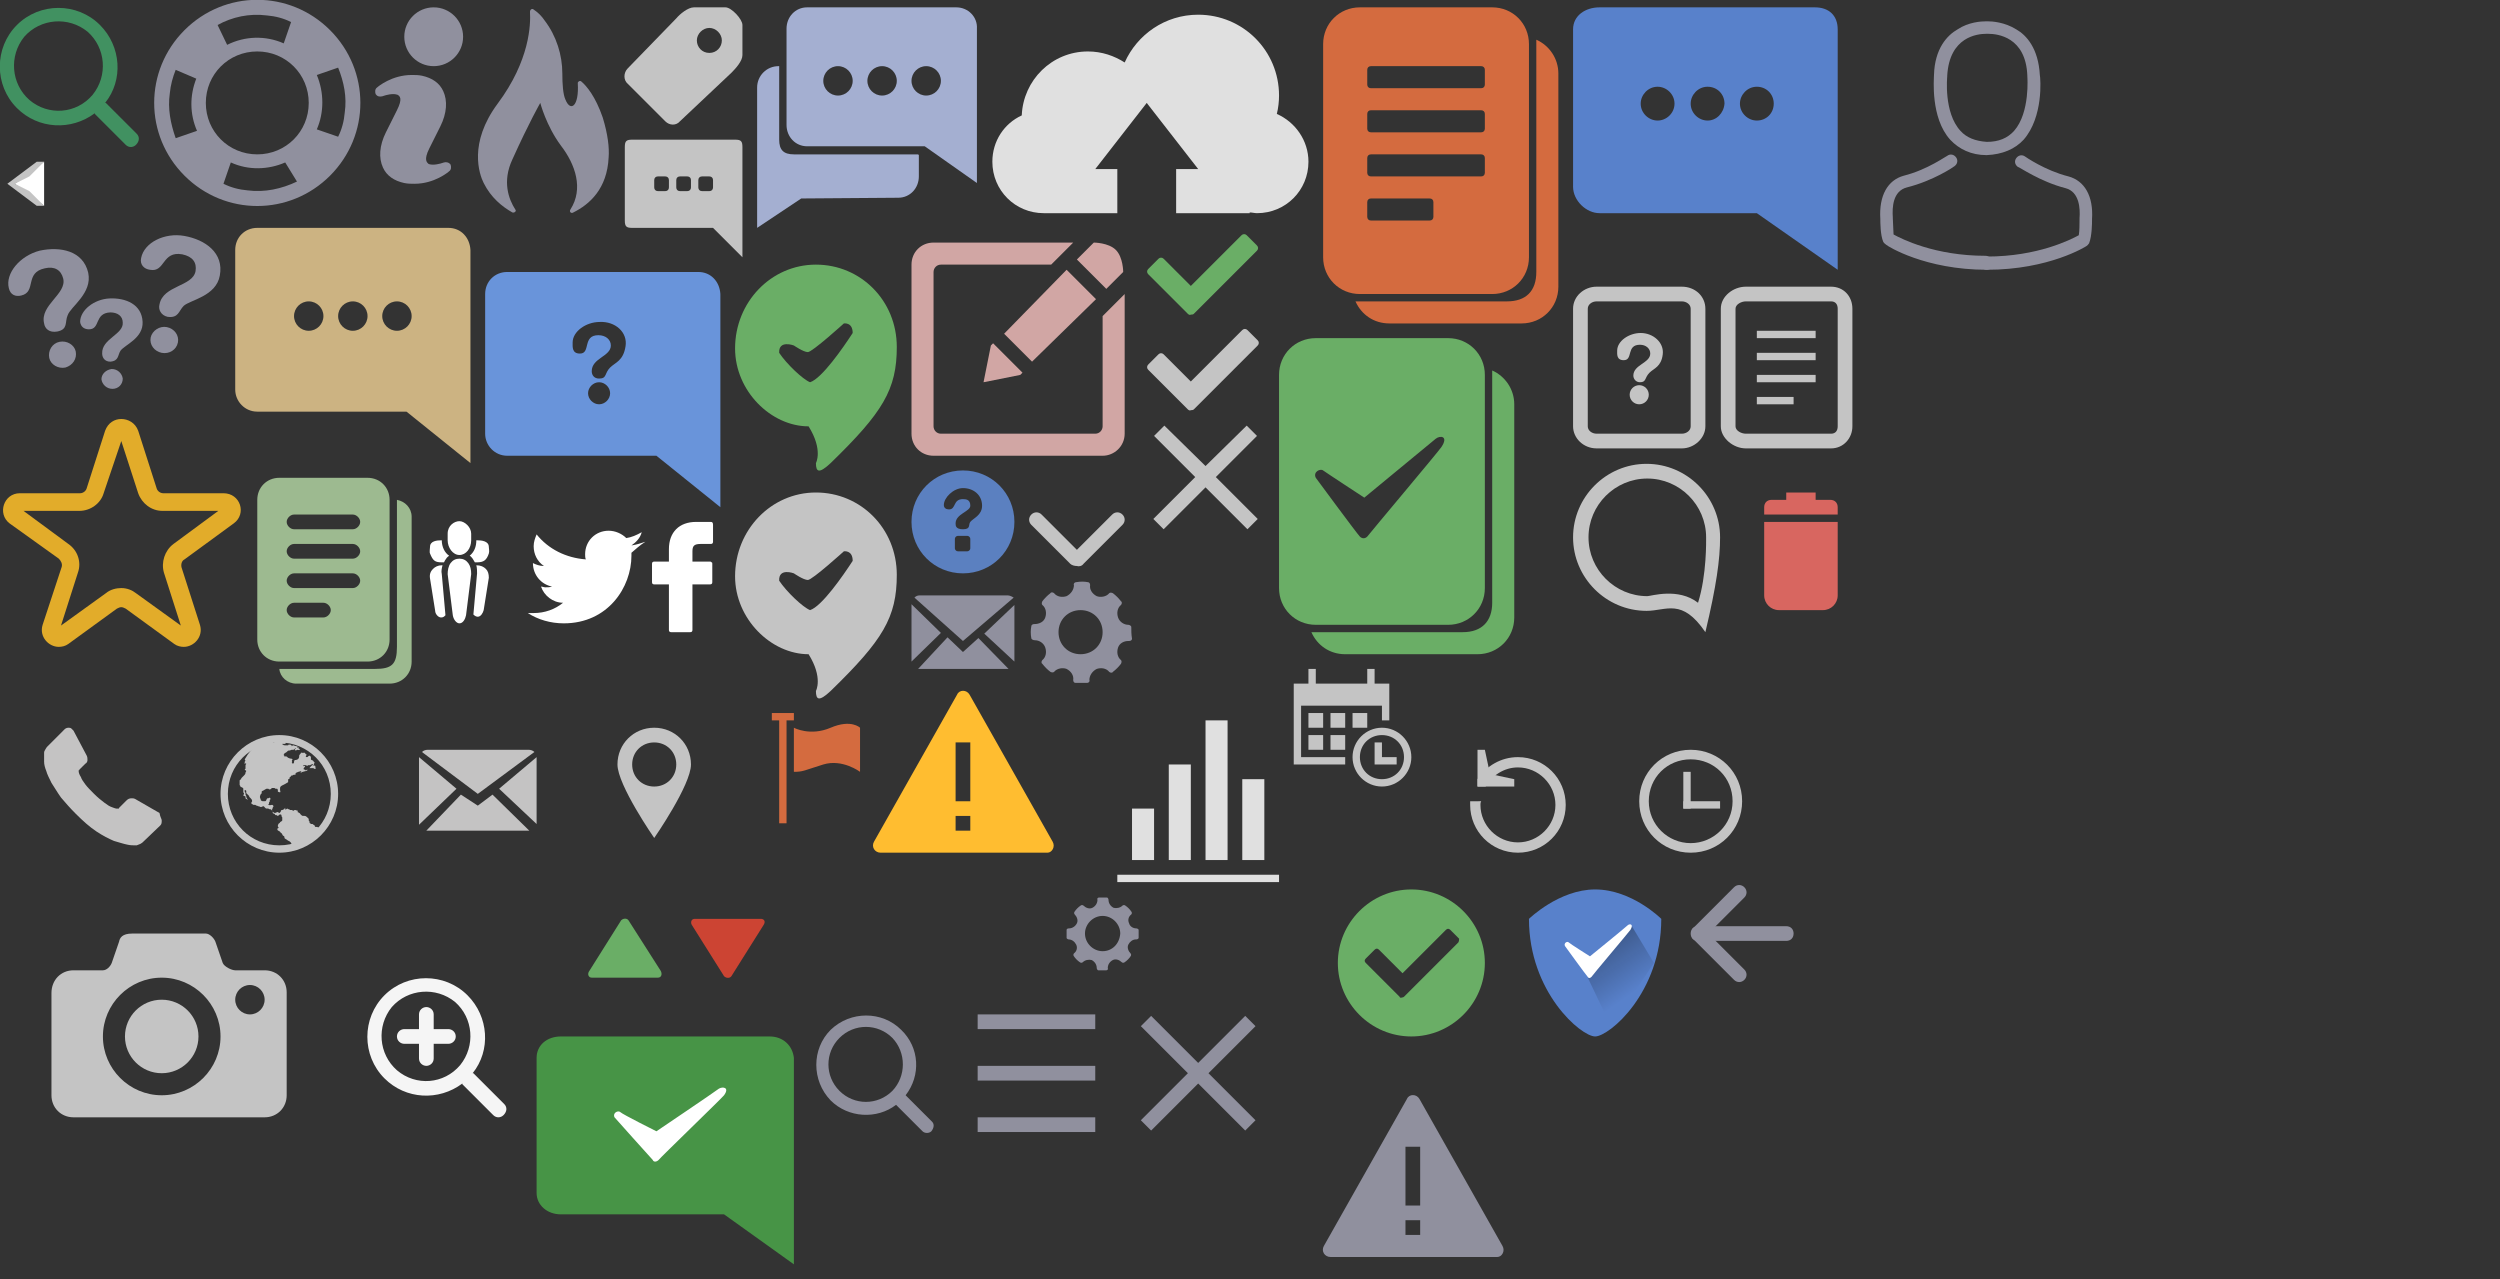 <?xml version="1.0" encoding="utf-8"?>
<!-- Generator: Adobe Illustrator 23.0.3, SVG Export Plug-In . SVG Version: 6.00 Build 0)  -->
<svg version="1.1"
	 id="Layer_1" xmlns:cc="http://creativecommons.org/ns#" xmlns:dc="http://purl.org/dc/elements/1.1/" xmlns:inkscape="http://www.inkscape.org/namespaces/inkscape" xmlns:rdf="http://www.w3.org/1999/02/22-rdf-syntax-ns#" xmlns:sodipodi="http://sodipodi.sourceforge.net/DTD/sodipodi-0.dtd" xmlns:svg="http://www.w3.org/2000/svg"
	 xmlns="http://www.w3.org/2000/svg" xmlns:xlink="http://www.w3.org/1999/xlink" x="0px" y="0px" viewBox="0 0 340.1 174"
	 style="enable-background:new 0 0 340.1 174;" xml:space="preserve">
<rect x="0" y="0" width="340.1" height="174" fill="#333333" stroke="none"/>
<style type="text/css">
	.st0{fill:#90909E;}
	.st1{fill:#CCB382;}
	.st2{fill:#6994DA;}
	.st3{fill:#C4C4C4;}
	.st4{fill:#6AAE66;}
	.st5{fill:#5B80C0;}
	.st6{fill:#E2AC2A;}
	.st7{fill:#FFBD30;}
	.st8{fill:#D1A6A4;}
	.st9{fill:#A4AFD1;}
	.st10{fill:#E0E0E0;}
	.st11{fill:#9DBA90;}
	.st12{fill:#FFFFFF;}
	.st13{fill:#D46B3F;}
	.st14{fill:#C4C3C3;}
	.st15{fill:#5881CB;}
	.st16{fill:#419161;}
	.st17{fill:#F5F5F5;}
	.st18{fill:#CC4433;}
	.st19{fill:url(#polygon224_1_);}
	.st20{fill:#D86660;}
	.st21{fill:#479446;}
</style>
<sodipodi:namedview  bordercolor="#666666" borderopacity="1" gridtolerance="10" guidetolerance="10" id="namedview245" inkscape:current-layer="Layer_1" inkscape:cx="135.60495" inkscape:cy="87.281379" inkscape:pageopacity="0" inkscape:pageshadow="2" inkscape:window-height="705" inkscape:window-maximized="1" inkscape:window-width="1366" inkscape:window-x="-8" inkscape:window-y="-8" inkscape:zoom="2.6220472" objecttolerance="10" pagecolor="#ffffff" showgrid="false">
	</sodipodi:namedview>
<g id="Layer_1_2_">
	<g id="Layer_1_1_">
		<path id="path7" class="st0" d="M44.9,4.1c-5.5-5.5-14.3-5.5-19.8,0s-5.5,14.3,0,19.8s14.3,5.5,19.8,0S50.4,9.6,44.9,4.1z
			 M46.9,15.3c-0.1,1.2-0.4,2.3-0.9,3.3l-2.9-1c1-2.3,1-5,0-7.4l2.9-1C46.8,11.2,47.2,13.2,46.9,15.3z M23.1,12.7
			c0.1-1.1,0.4-2.2,0.8-3.2l2.8,1.2c-0.9,2.3-0.9,4.8,0.1,7.1l-2.9,1C23.2,16.8,22.8,14.8,23.1,12.7z M28,14c0-3.9,3.1-7,7-7
			s7,3.1,7,7s-3.1,7-7,7S28,17.9,28,14z M36.3,2.1c1.2,0.1,2.3,0.4,3.3,0.9l-1,2.9c-2.5-1.1-5.3-1-7.7,0.2l-1.3-2.7
			C31.6,2.3,33.9,1.8,36.3,2.1z M33.7,25.9c-1.2-0.1-2.3-0.4-3.3-0.9l1-2.9c2.4,1.1,5.1,1,7.4,0l1.6,2.6
			C38.3,25.7,36,26.2,33.7,25.9z"/>
		<path id="path9" class="st0" d="M60.4,22.1c0,0-0.8,0.3-1.5,0.3c-0.4,0-0.6-0.1-0.6-0.1c-0.2-0.2-0.7-0.5,0.1-2.1l1.5-3
			c0.9-1.8,1-3.5,0.4-4.8c-0.5-1.1-1.5-1.8-2.9-2.1c-0.5-0.1-0.9-0.1-1.4-0.1c-2.7,0-4.6,1.6-4.7,1.7c-0.3,0.2-0.3,0.6-0.2,0.9
			c0.2,0.3,0.5,0.4,0.9,0.3c0,0,0.8-0.3,1.5-0.3c0.4,0,0.5,0.1,0.6,0.1c0.3,0.2,0.7,0.5-0.1,2.1l-1.5,3c-0.9,1.8-1,3.5-0.4,4.8
			c0.5,1.1,1.5,1.8,2.9,2.1c0.5,0.1,0.9,0.1,1.4,0.1c2.7,0,4.6-1.6,4.7-1.7c0.3-0.2,0.3-0.6,0.2-0.9C61.1,22.1,60.7,22,60.4,22.1z"
			/>
		<circle id="circle11" class="st0" cx="59" cy="5" r="4"/>
		<path id="path13" class="st0" d="M69.7,28.9c0.3,0.1,0.6-0.2,0.4-0.4c-0.9-1.4-1.8-3.8-0.4-6.8c2.3-5.1,3.8-7.7,3.8-7.7
			s0.8,3.1,2.8,5.8c2,2.6,3.1,5.9,1.3,8.7c-0.2,0.3,0.1,0.6,0.4,0.4c2.2-1.1,4.6-3.2,4.8-7.5c0.1-1.3-0.1-3.1-0.8-5.4
			c-1-2.9-2.2-4.3-2.9-4.9c-0.2-0.2-0.5,0-0.5,0.2c0.2,3.2-1,4-1.7,2.2c-0.3-0.7-0.4-2-0.4-3.5c0-2.5-0.8-5.1-2.4-7.2
			c-0.4-0.6-0.9-1.1-1.5-1.5c-0.2-0.2-0.5,0-0.5,0.3c0.1,1.7,0,6.6-4.4,12.5c-4,5.4-2.5,9.6-1.9,10.8C66.8,26.9,68.3,28.1,69.7,28.9
			z"/>
		<path id="path15" class="st0" d="M5.4,34.1c2.8-0.6,5.9,0,6.6,3c0.6,2.8-2.4,4.6-2.8,5.8c-0.4,0.9,0.1,1.9-1.4,2.2
			C6.7,45.3,6.1,44.7,6,44c-0.6-2.5,3.1-4,2.6-6.1c-0.3-1.2-1.2-1.7-2.5-1.4c-2.8,0.6-1.1,3.2-3.2,3.7c-0.8,0.2-1.5-0.1-1.7-1
			C0.7,37.2,2.7,34.8,5.4,34.1z M8.1,46.5c1-0.2,2,0.4,2.2,1.3c0.2,1-0.4,1.9-1.4,2.2c-1,0.2-2-0.4-2.2-1.3
			C6.5,47.7,7.1,46.7,8.1,46.5z"/>
		<path id="path17" class="st0" d="M14.9,40.6c2.2-0.1,4.4,0.8,4.5,3.2c0.1,2.2-2.4,3.1-3,3.9c-0.4,0.6-0.2,1.4-1.4,1.5
			c-0.7,0-1.1-0.5-1.1-1.1c-0.1-2,2.9-2.6,2.8-4.2c0-0.9-0.7-1.4-1.7-1.4c-2.2,0.1-1.3,2.3-2.9,2.3c-0.6,0-1.1-0.3-1.2-1
			C10.9,42.2,12.8,40.7,14.9,40.6z M15.2,50.2c0.8,0,1.4,0.6,1.5,1.3c0,0.8-0.6,1.4-1.4,1.4s-1.4-0.6-1.5-1.3
			C13.8,50.9,14.4,50.3,15.2,50.2z"/>
		<path id="path19" class="st0" d="M25.1,32.1c2.8,0.5,5.4,2.3,4.8,5.4c-0.5,2.8-4,3.3-4.9,4.1c-0.7,0.7-0.7,1.7-2.2,1.5
			c-0.9-0.2-1.3-1-1.1-1.7c0.5-2.6,4.5-2.4,4.9-4.5c0.2-1.2-0.4-2-1.8-2.3c-2.8-0.5-2.3,2.5-4.4,2.1c-0.8-0.1-1.4-0.7-1.2-1.6
			C19.6,33,22.4,31.6,25.1,32.1z M22.7,44.5c1,0.2,1.7,1.1,1.5,2.1S23,48.2,22,48s-1.7-1.1-1.5-2.1C20.7,45,21.7,44.3,22.7,44.5z"/>
		<path id="path21" class="st1" d="M61,31H35c-1.7,0-3,1.3-3,3v19c0,1.6,1.3,3,3,3h20.3l8.7,7V34C63.9,32.3,62.7,31,61,31z M42,45
			c-1.1,0-2-0.9-2-2s0.9-2,2-2s2,0.9,2,2S43.1,45,42,45z M48,45c-1.1,0-2-0.9-2-2s0.9-2,2-2s2,0.9,2,2S49.1,45,48,45z M54,45
			c-1.1,0-2-0.9-2-2s0.9-2,2-2s2,0.9,2,2S55.1,45,54,45z"/>
		<path id="path23" class="st2" d="M95,37H69c-1.7,0-3,1.3-3,3v19c0,1.6,1.3,3,3,3h20.3l8.7,7V40C97.9,38.3,96.7,37,95,37z M81.5,55
			c-0.8,0-1.5-0.7-1.5-1.5s0.7-1.5,1.5-1.5s1.5,0.7,1.5,1.5S82.3,55,81.5,55z M85.1,47.1c-0.3,2-1.4,2.2-2.1,2.9
			c-0.8,0.8-0.4,1.5-1.5,1.5c-0.7,0-1-0.5-1-1c0-1.8,2.6-2,2.6-3.5c0-0.8-0.7-1.4-1.7-1.4c-2.2,0-1,2.5-2.5,2.5c-1.1,0-1-0.9-1-1.5
			c0-1.5,1.8-2.8,3.7-2.8C83.7,43.7,85.4,45.2,85.1,47.1z"/>
		<path id="path25" class="st3" d="M100,19H86c-0.8,0-1,0.2-1,1v10c0,0.8,0.2,1,1,1h11l4,4v-5v-0.5V20C101,19.2,100.8,19,100,19z
			 M91,25.5c0,0.3-0.2,0.5-0.5,0.5h-1c-0.3,0-0.5-0.2-0.5-0.5v-1c0-0.3,0.2-0.5,0.5-0.5h1c0.3,0,0.5,0.2,0.5,0.5V25.5z M94,25.5
			c0,0.3-0.2,0.5-0.5,0.5h-1c-0.3,0-0.5-0.2-0.5-0.5v-1c0-0.3,0.2-0.5,0.5-0.5h1c0.3,0,0.5,0.2,0.5,0.5V25.5z M97,25.5
			c0,0.3-0.2,0.5-0.5,0.5h-1c-0.3,0-0.5-0.2-0.5-0.5v-1c0-0.3,0.2-0.5,0.5-0.5h1c0.3,0,0.5,0.2,0.5,0.5V25.5z"/>
		<path id="path27" class="st4" d="M113,63c-1.6,1.5-2,1.2-2,0c0,0,1-1.8-1-5c-5.1,0-10-4.8-10-10.6c0-6.3,4.9-11.4,11-11.4
			s11,4.9,11,11.2C122,53,120.1,56.1,113,63z M114.8,44c0,0-4.3,3.9-4.9,3.9S108,47,108,47s-2.1-0.8-2,1c1,1.5,3.2,3.6,4.2,4
			c1.6-0.5,4.5-4.7,5.8-6.7C116,43.8,114.8,44,114.8,44z"/>
		<path id="path29" class="st3" d="M113,94c-1.6,1.5-2,1.2-2,0c0,0,1-1.8-1-5c-5.1,0-10-4.8-10-10.6c0-6.3,4.9-11.4,11-11.4
			s11,4.9,11,11.2C122,84,120.1,87.1,113,94z M114.8,75c0,0-4.3,3.9-4.9,3.9S108,78,108,78s-2.1-0.8-2,1c1,1.5,3.2,3.6,4.2,4
			c1.6-0.5,4.5-4.7,5.8-6.7C116,74.8,114.8,75,114.8,75z"/>
		<path id="path31" class="st5" d="M131,64c-3.9,0-7,3.1-7,7s3.1,7,7,7c3.9,0,7-3.1,7-7S134.9,64,131,64z M132,74.6
			c0,0.2-0.2,0.4-0.4,0.4h-1.3c-0.2,0-0.4-0.2-0.4-0.4v-1.3c0-0.2,0.2-0.4,0.4-0.4h1.3c0.2,0,0.4,0.2,0.4,0.4V74.6z M132,71
			c-0.3,0.4,0.1,1-1,1c-1,0-1-0.5-1-0.8c0-1.3,2-1.6,2-2.4s-0.5-0.9-1-0.9c-1.4,0-0.9,1.4-1.9,1.4c-0.4,0-0.7-0.2-0.7-0.6
			c0-1,1.3-2.3,2.6-2.3c1.4,0,2.6,0.9,2.6,2.4C133.6,70.1,132.4,70.5,132,71z"/>
		<g id="g33">
			<path id="path35" class="st6" d="M16.5,60l2.3,7.1c0.5,1.4,1.8,2.4,3.3,2.4h7.6L23.6,74c-1.2,0.9-1.7,2.5-1.3,3.9l2.3,7.2
				l-6.1-4.4c-0.5-0.4-1.2-0.7-2-0.7c-0.7,0-1.5,0.2-2.1,0.7l-6.1,4.4l2.3-7.2c0.5-1.4,0-3-1.3-3.9l-6.1-4.5h7.6
				c1.5,0,2.9-1,3.3-2.4L16.5,60 M16.5,57c-0.9,0-1.8,0.5-2.2,1.6l-2.5,7.8c-0.1,0.4-0.5,0.7-0.9,0.7H2.7c-2.2,0-3.1,2.8-1.4,4.1
				L8,76c0.3,0.3,0.5,0.7,0.4,1.1L5.8,85c-0.5,1.6,0.8,3,2.2,3c0.4,0,0.9-0.1,1.3-0.4l6.6-4.8c0.2-0.1,0.4-0.2,0.6-0.2
				s0.4,0.1,0.6,0.2l6.6,4.8c0.4,0.3,0.9,0.4,1.3,0.4c1.4,0,2.7-1.4,2.2-3l-2.5-7.8c-0.1-0.4,0-0.9,0.4-1.1l6.7-4.9
				c1.8-1.3,0.9-4.1-1.4-4.1h-8.2c-0.4,0-0.8-0.3-0.9-0.7l-2.5-7.8C18.4,57.5,17.4,57,16.5,57L16.5,57z"/>
		</g>
		<path id="path37" class="st7" d="M143.2,114.5l-11.3-20c-0.4-0.7-1.4-0.7-1.7,0l-11.3,20c-0.4,0.7,0.1,1.5,0.9,1.5h22.7
			C143.1,116,143.6,115.2,143.2,114.5z M132,113h-2v-2h2V113z M132,109h-2v-8h2V109z"/>
		<path id="path39" class="st0" d="M204.4,169.5l-11.3-20c-0.4-0.7-1.4-0.7-1.7,0l-11.3,20c-0.4,0.7,0.1,1.5,0.9,1.5h22.7
			C204.3,171,204.8,170.2,204.4,169.5z M193.2,168h-2v-2h2V168z M193.2,164h-2v-8h2V164z"/>
		<path id="path41" class="st4" d="M171,33.4l-1.4-1.4c-0.2-0.2-0.5-0.2-0.7,0l-6.9,6.9l-3.7-3.7c-0.2-0.2-0.5-0.2-0.7,0l-1.4,1.4
			c-0.2,0.2-0.2,0.5,0,0.7l5.4,5.4c0.1,0.1,0.3,0.2,0.4,0.1c0.1,0,0.3,0,0.4-0.1l8.6-8.6C171.2,33.9,171.2,33.6,171,33.4z"/>
		<path id="path43" class="st3" d="M171.1,46.3l-1.4-1.4c-0.2-0.2-0.5-0.2-0.7,0l-7,7l-3.7-3.7c-0.2-0.2-0.5-0.2-0.7,0l-1.4,1.4
			c-0.2,0.2-0.2,0.5,0,0.7l5.4,5.4c0.1,0.1,0.3,0.2,0.4,0.1c0.1,0,0.3,0,0.4-0.1l8.7-8.7C171.3,46.8,171.3,46.5,171.1,46.3z"/>
		<path id="path45" class="st3" d="M140.3,71.4l5.3,5.3c0.2,0.2,0.6,0.3,0.9,0.3c0.3,0.1,0.7,0,0.9-0.3l5.3-5.3c0.4-0.4,0.4-1,0-1.4
			s-1-0.4-1.4,0l-4.8,4.8l-4.8-4.8c-0.4-0.4-1-0.4-1.4,0S139.9,71,140.3,71.4z"/>
		<polygon id="polygon47" class="st3" points="171.1,70.6 165.4,64.9 171,59.3 169.6,57.9 164,63.4 158.4,57.9 157,59.3 162.6,64.9 
			156.9,70.6 158.3,72 164,66.3 169.7,72 		"/>
		<path id="path49" class="st8" d="M150,43v15c0,0.5-0.4,1-1,1h-21c-0.6,0-1-0.5-1-1V37c0-0.5,0.4-1,1-1h15l3-3h-19
			c-1.7,0-3,1.3-3,3v23c0,1.7,1.3,3,3,3h23c1.6,0,3-1.3,3-3V40L150,43z"/>
		<polygon id="polygon51" class="st8" points="135.1,46.7 134.8,47 133.8,52 138.8,51 139.1,50.7 		"/>
		<g id="g53">
			<path id="path55" class="st8" d="M150.5,39.3l2.3-2.3c0,0,0-2-1-3s-3-1-3-1l-2.3,2.3L150.5,39.3z"/>
			<polygon id="polygon57" class="st8" points="145.1,36.7 136.6,45.4 140.4,49.2 149.1,40.7 			"/>
		</g>
		<path id="path59" class="st9" d="M130.1,1h-20.3c-1.6,0-2.8,1.3-2.8,2.9V17c0,1.6,1.2,2.9,2.8,2.9h16l7.1,5V17v-2v-1V3.9
			C133,2.3,131.7,1,130.1,1z M114,13c-1.1,0-2-0.9-2-2s0.9-2,2-2s2,0.9,2,2S115.1,13,114,13z M120,13c-1.1,0-2-0.9-2-2s0.9-2,2-2
			s2,0.9,2,2S121.1,13,120,13z M126,13c-1.1,0-2-0.9-2-2s0.9-2,2-2s2,0.9,2,2S127.1,13,126,13z"/>
		<g id="g61">
			<path id="path63" class="st9" d="M124.9,21H108c-1.4,0-2-0.6-2-2V9h-0.1c-1.6,0-2.9,1.3-2.9,2.9V20v1v2.1V31l6-4l13.2-0.1
				c1.6,0,2.8-1.3,2.8-2.9v-2.9L124.9,21z"/>
		</g>
		<path id="path65" class="st10" d="M173.7,15.5c0.2-0.8,0.3-1.7,0.3-2.5c0-6.1-4.9-11-11-11c-4.5,0-8.3,2.7-10,6.5
			c-1.4-0.9-3.1-1.5-5-1.5c-4.9,0-8.8,3.9-9,8.7c-2.4,1.1-4,3.5-4,6.3c0,3.9,3.1,7,7,7h10v-6h-3l7-9l7,9h-3v6h10v-0.1
			c0.3,0,0.7,0.1,1,0.1c3.9,0,7-3.1,7-7C178,19.1,176.2,16.6,173.7,15.5z"/>
		<path id="path67" class="st11" d="M50,65H38c-1.7,0-3,1.3-3,3v19c0,1.7,1.3,3,3,3h12c1.7,0,3-1.3,3-3V68C53,66.3,51.7,65,50,65z
			 M44,84h-4c-0.5,0-1-0.5-1-1s0.5-1,1-1h4c0.5,0,1,0.5,1,1S44.5,84,44,84z M48,80h-8c-0.5,0-1-0.5-1-1s0.5-1,1-1h8c0.5,0,1,0.5,1,1
			S48.5,80,48,80z M48,76h-8c-0.5,0-1-0.5-1-1s0.5-1,1-1h8c0.5,0,1,0.5,1,1S48.5,76,48,76z M48,72h-8c-0.5,0-1-0.5-1-1s0.5-1,1-1h8
			c0.5,0,1,0.5,1,1S48.5,72,48,72z"/>
		<path id="path69" class="st11" d="M54,68v20c0,2.4-0.7,3-3,3H38c0.1,1.1,1.1,2,2.3,2H53c1.7,0,3-1.3,3-3V70.3
			C56,69.1,55.1,68.2,54,68z"/>
		<path id="path71" class="st3" d="M89,99c-2.8,0-5,2.2-5,5s5,10,5,10s5-7.2,5-10S91.8,99,89,99z M89,107c-1.7,0-3-1.3-3-3
			s1.3-3,3-3s3,1.3,3,3S90.7,107,89,107z"/>
		<polygon id="polygon73" class="st12" points="2,25 6,22 6,22 6,28 6,28 		"/>
		<polygon id="polygon75" class="st3" points="4,24 6,22 5,22 1,25 5,28 6,28 4,26 2,25 		"/>
		<path id="path77" class="st12" d="M66.5,75.3c-0.3,0.9-0.7,1.2-1.6,1.2c-0.1,0-0.2,0-0.3,0c-0.1-0.2-0.2-0.3-0.3-0.5
			c-0.1-0.1-0.2-0.3-0.4-0.4c0.6-0.5,0.9-1.2,0.9-2.1l0,0c0,0,0,0,0.1,0c0.6,0,1.6,0.1,1.6,0.9C66.5,74.6,66.6,75,66.5,75.3z
			 M62.5,75.5c-0.9,0-1.6-1-1.6-2c0-0.2,0-0.6,0-0.9c0-1.1,0.9-1.7,1.6-1.7c0.7,0,1.6,0.8,1.6,1.7c0,0.3,0,0.6,0,0.9
			C64.1,74.6,63.4,75.5,62.5,75.5z M61.1,75.6c-0.1,0.1-0.3,0.2-0.4,0.4c-0.1,0.1-0.2,0.3-0.3,0.5c-0.1,0-0.2,0-0.3,0
			c-0.9,0-1.2-0.2-1.6-1.2c-0.1-0.2,0-0.7,0-0.9c0-0.8,0.9-0.9,1.6-0.9l0,0l0,0C60.1,74.4,60.5,75.2,61.1,75.6z M58.9,77.4
			c0.3-0.3,0.7-0.5,1.2-0.5l0,0h0.1c-0.1,0.4-0.2,0.8-0.1,1.2l0.5,5.6C60.4,83.9,60.3,84,60,84c-0.4,0-0.8-0.5-0.8-0.9l-0.7-4.4
			C58.4,78.1,58.6,77.7,58.9,77.4z M61.3,76.6c0.3-0.4,0.7-0.6,1.2-0.6l0,0c0.5,0,0.9,0.2,1.2,0.6s0.4,0.9,0.4,1.5l-0.7,5.6
			c-0.1,0.5-0.4,1.1-0.9,1.1c-0.4,0-0.8-0.5-0.9-1.1l-0.7-5.6C60.9,77.6,61,77,61.3,76.6z M64.8,76.9L64.8,76.9L64.8,76.9
			c0.6,0,1,0.2,1.3,0.5s0.4,0.7,0.4,1.2L65.8,83c-0.1,0.4-0.4,0.9-0.8,0.9c-0.2,0-0.4-0.1-0.6-0.3l0.5-5.6
			C64.9,77.7,64.9,77.3,64.8,76.9z"/>
		<path id="path79" class="st12" d="M85.9,75.2c0,0.1,0,0.3,0,0.4c0,4.3-3.2,9.2-9.2,9.2c-1.8,0-3.5-0.5-4.9-1.4c0.3,0,0.5,0,0.8,0
			c1.5,0,2.9-0.5,4-1.4c-1.4,0-2.6-1-3-2.2c0.2,0,0.4,0.1,0.6,0.1c0.3,0,0.6,0,0.9-0.1c-1.5-0.3-2.6-1.6-2.6-3.2l0,0
			c0.4,0.2,0.9,0.4,1.5,0.4c-0.9-0.6-1.4-1.6-1.4-2.7c0-0.6,0.2-1.1,0.4-1.6c1.6,2,4,3.2,6.7,3.4c-0.1-0.2-0.1-0.5-0.1-0.7
			c0-1.8,1.4-3.2,3.2-3.2c0.9,0,1.8,0.4,2.4,1c0.7-0.1,1.4-0.4,2.1-0.8c-0.2,0.8-0.8,1.4-1.4,1.8c0.7-0.1,1.3-0.3,1.9-0.5
			C87,74.2,86.5,74.7,85.9,75.2z"/>
		<path id="path81" class="st12" d="M96.7,71h-2c-2.3,0-3.7,1.4-3.7,3.7v1.7h-2c-0.2,0-0.3,0.1-0.3,0.3v2.5c0,0.2,0.1,0.3,0.3,0.3h2
			v6.2c0,0.2,0.1,0.3,0.3,0.3h2.6c0.2,0,0.3-0.1,0.3-0.3v-6.2h2.4c0.2,0,0.3-0.1,0.3-0.3v-2.5c0-0.1,0-0.2-0.1-0.2
			c-0.1-0.1-0.1-0.1-0.2-0.1h-2.4V75c0-0.7,0.2-1,1.1-1h1.4c0.2,0,0.3-0.1,0.3-0.3v-2.3C97,71.1,96.9,71,96.7,71z"/>
		<polygon id="polygon83" class="st13" points="108,97 105,97 105,98 106,98 106,112 107,112 107,98 108,98 		"/>
		<path id="path85" class="st13" d="M108,105v-6c0,0,2.2,1.2,5,0s4,0,4,0v6c0,0-2.4-1.8-5-1S109.3,105,108,105z"/>
		<path id="path87" class="st14" d="M62.7,108.1L58,113h1h12h1l-5-4.9l-2,1.5L62.7,108.1z"/>
		<path id="path89" class="st14" d="M71.9,102H58.2c-0.3,0-0.6,0.1-0.8,0.3L65,108l7.7-5.7C72.5,102.1,72.2,102,71.9,102z"/>
		<path id="path91" class="st14" d="M57,112.2l5.1-4.9L57,103V112.2z"/>
		<path id="path93" class="st14" d="M73,112.1V103l-5.1,4.3L73,112.1z"/>
		<path id="path95" class="st0" d="M128.9,86.7l-4,4.3h0.9h10.5h0.9l-4.1-4.2l-2.1,1.9L128.9,86.7z"/>
		<path id="path97" class="st0" d="M137.1,81h-12c-0.3,0-0.5,0.1-0.7,0.3l6.6,5.9l6.9-5.9C137.6,81.1,137.3,81,137.1,81z"/>
		<path id="path99" class="st0" d="M124,90l4-3.9l-4-3.9C124,82.4,124,90,124,90z"/>
		<path id="path101" class="st0" d="M138,90v-7.7l-4.1,3.9L138,90z"/>
		<path id="path103" class="st0" d="M154.9,126.5c0-0.1-0.2-0.2-0.3-0.2c-0.5,0-0.9-0.3-1-0.7c-0.2-0.4-0.1-0.9,0.3-1.2
			c0.1-0.1,0.1-0.3,0-0.4c-0.2-0.3-0.5-0.6-0.8-0.8c-0.1-0.1-0.3-0.1-0.4,0c-0.3,0.3-0.8,0.4-1.2,0.3c-0.4-0.2-0.7-0.6-0.7-1.1
			c0-0.1-0.1-0.3-0.2-0.3c-0.4,0-0.7,0-1.1,0c-0.1,0-0.3,0.1-0.2,0.3c0,0.5-0.3,0.9-0.7,1.1s-0.9,0-1.2-0.3c-0.1-0.1-0.3-0.1-0.4,0
			c-0.3,0.2-0.6,0.5-0.8,0.8c-0.1,0.1-0.1,0.3,0,0.4c0.3,0.3,0.5,0.8,0.3,1.2c-0.2,0.4-0.6,0.7-1.1,0.7c-0.2,0-0.3,0.1-0.3,0.2
			c0,0.4,0,0.8,0,1.1c0,0.1,0.2,0.2,0.3,0.2c0.4,0,0.8,0.3,1,0.7c0.2,0.4,0.1,0.9-0.3,1.2c-0.1,0.1-0.1,0.3,0,0.4
			c0.2,0.3,0.5,0.6,0.8,0.8c0.1,0.1,0.3,0.1,0.4,0c0.3-0.3,0.8-0.4,1.2-0.3c0.4,0.2,0.7,0.6,0.7,1.1c0,0.1,0.1,0.3,0.2,0.3
			c0.2,0,0.4,0,0.6,0c0.2,0,0.4,0,0.5,0s0.3-0.1,0.2-0.3c0-0.5,0.3-0.9,0.7-1.1c0.4-0.2,0.9,0,1.2,0.3c0.1,0.1,0.3,0.1,0.4,0
			c0.3-0.2,0.6-0.5,0.8-0.8c0.1-0.1,0.1-0.3,0-0.4c-0.3-0.3-0.5-0.8-0.3-1.2s0.6-0.7,1-0.7h0.1c0.1,0,0.3-0.1,0.3-0.2
			C154.9,127.2,154.9,126.9,154.9,126.5z M150,129.4c-1.3,0-2.4-1.1-2.4-2.4c0-1.3,1.1-2.4,2.4-2.4c1.3,0,2.4,1.1,2.4,2.4
			C152.3,128.4,151.3,129.4,150,129.4z"/>
		<rect id="rect105" x="154" y="110" class="st10" width="3" height="7"/>
		<rect id="rect107" x="159" y="104" class="st10" width="3" height="13"/>
		<rect id="rect109" x="164" y="98" class="st10" width="3" height="19"/>
		<rect id="rect111" x="169" y="106" class="st10" width="3" height="11"/>
		<rect id="rect113" x="152" y="119" class="st10" width="22" height="1"/>
		<g id="g115">
			<path id="path117" class="st3" d="M188,99c-2.2,0-4,1.8-4,4s1.8,4,4,4s4-1.8,4-4S190.2,99,188,99z M188,106c-1.7,0-3-1.3-3-3
				s1.3-3,3-3s3,1.3,3,3S189.7,106,188,106z"/>
			<polygon id="polygon119" class="st3" points="188,101 187,101 187,103 187,104 188,104 190,104 190,103 188,103 			"/>
			<polygon id="polygon121" class="st3" points="177,96 188,96 188,98 189,98 189,96 189,93 188,93 187,93 187,91 186,91 186,93 
				179,93 179,91 178,91 178,93 176,93 176,95 176,96 176,104 177,104 183,104 183,103 177,103 			"/>
			<rect id="rect123" x="178" y="97" class="st3" width="2" height="2"/>
			<rect id="rect125" x="181" y="97" class="st3" width="2" height="2"/>
			<rect id="rect127" x="184" y="97" class="st3" width="2" height="2"/>
			<rect id="rect129" x="178" y="100" class="st3" width="2" height="2"/>
			<rect id="rect131" x="181" y="100" class="st3" width="2" height="2"/>
		</g>
		<path id="path133" class="st15" d="M246.9,1h-29.3c-1.9,0-3.6,1.1-3.6,3v21.4c0,1.9,1.8,3.6,3.6,3.6H239l11,7.7V25.4v-1.1V4
			C250,2.1,248.8,1,246.9,1z M225.5,16.4c-1.2,0-2.3-1-2.3-2.3c0-1.2,1-2.3,2.3-2.3c1.2,0,2.3,1,2.3,2.3S226.7,16.4,225.5,16.4z
			 M232.3,16.4c-1.2,0-2.3-1-2.3-2.3c0-1.2,1-2.3,2.3-2.3s2.3,1,2.3,2.3C234.5,15.4,233.5,16.4,232.3,16.4z M239,16.4
			c-1.2,0-2.3-1-2.3-2.3c0-1.2,1-2.3,2.3-2.3s2.3,1,2.3,2.3S240.3,16.4,239,16.4z"/>
		<polygon id="polygon135" class="st3" points="202.7,105.3 202,102 201,102 201,105 201,107 203,107 206,107 206,106 		"/>
		<path id="path137" class="st3" d="M206.5,103c-2.3,0-4.3,1.2-5.5,3v1h1.1c0.9-1.5,2.5-2.6,4.4-2.6c2.8,0,5.1,2.3,5.1,5.1
			s-2.3,5.1-5.1,5.1s-5.1-2.3-5.1-5.1c0-0.2,0-0.3,0.1-0.5H201h-1c0,0.2,0,0.3,0,0.5c0,3.6,2.9,6.5,6.5,6.5s6.5-2.9,6.5-6.5
			S210.1,103,206.5,103z"/>
		<path id="path139" class="st3" d="M230,102c-3.9,0-7,3.1-7,7s3.1,7,7,7s7-3.1,7-7S233.9,102,230,102z M230,114.7
			c-3.1,0-5.7-2.5-5.7-5.7s2.5-5.7,5.7-5.7s5.7,2.5,5.7,5.7S233.1,114.7,230,114.7z"/>
		<rect id="rect141" x="229" y="105" class="st3" width="1" height="5"/>
		<rect id="rect143" x="229" y="109" class="st3" width="5" height="1"/>
		<path id="path145" class="st14" d="M22,111.6c0,0.3,0,0.5-0.2,0.7l-2.3,2.2c-0.1,0.1-0.2,0.2-0.4,0.3c-0.2,0.1-0.3,0.1-0.5,0.2
			c0,0,0,0-0.1,0s-0.1,0-0.2,0c-0.2,0-0.6,0-1-0.1c-0.5-0.1-1.1-0.3-1.8-0.5c-0.7-0.3-1.5-0.7-2.4-1.3c-0.9-0.6-1.8-1.4-2.8-2.4
			c-0.8-0.8-1.4-1.5-2-2.2c-0.5-0.7-0.9-1.4-1.3-2c-0.3-0.6-0.6-1.2-0.7-1.6C6.1,104.4,6,104,6,103.6s0-0.7,0-0.9c0-0.2,0-0.3,0-0.3
			c0-0.2,0.1-0.3,0.2-0.5s0.2-0.3,0.3-0.4l2.3-2.3C8.9,99.1,9.1,99,9.3,99c0.1,0,0.3,0,0.4,0.1c0.1,0.1,0.2,0.2,0.3,0.3l1.8,3.4
			c0.1,0.2,0.1,0.4,0.1,0.6s-0.1,0.4-0.3,0.5l-0.8,0.8c0,0,0,0.1-0.1,0.1c0,0.1,0,0.1,0,0.1c0,0.2,0.1,0.5,0.3,0.8
			c0.1,0.3,0.3,0.6,0.6,1s0.7,0.8,1.2,1.3s1,0.9,1.4,1.2c0.4,0.3,0.7,0.5,1,0.6s0.5,0.2,0.6,0.2H16h0.1c0.1,0,0.1,0,0.1-0.1l1-1
			c0.2-0.2,0.4-0.3,0.7-0.3c0.2,0,0.3,0,0.5,0.1l0,0l3.3,1.9C21.8,111.2,22,111.4,22,111.6z"/>
		<g id="g147">
			<path id="path149" class="st3" d="M232,86L232,86c-3.2-4.7-5.3-2.9-8-2.9c-5.5,0-10-4.5-10-10s4.5-10,10-10s10,4.5,10,10
				C234,76.1,233.5,79.7,232,86z M231,82c1.2-3.8,1.1-8.5,1.1-8.9c0-4.4-3.6-8-8-8s-8,3.6-8,8s3.6,8,8,8
				C224.6,81.1,228.3,79.9,231,82z"/>
		</g>
		<g id="g151">
			<rect id="rect153" x="239" y="45" class="st3" width="8" height="1"/>
			<rect id="rect155" x="239" y="48" class="st3" width="8" height="1"/>
			<rect id="rect157" x="239" y="51" class="st3" width="8" height="1"/>
			<rect id="rect159" x="239" y="54" class="st3" width="5" height="1"/>
			<path id="path161" class="st3" d="M249.1,39h-11.6c-1.7,0-3.4,1.3-3.4,3v16c0,1.6,1.7,3,3.4,3h11.6c1.7,0,2.9-1.4,2.9-3V42
				C252,40.3,250.8,39,249.1,39z M250,58c0,0.6-0.3,1-0.9,1h-11.6c-0.6,0-1.4-0.4-1.4-1V42c0-0.6,0.8-1,1.4-1h11.6
				c0.6,0,0.9,0.4,0.9,1V58z"/>
		</g>
		<g id="g163">
			<path id="path165" class="st3" d="M228.8,39h-11.6c-1.7,0-3.2,1.3-3.2,3v16c0,1.6,1.4,3,3.2,3h11.6c1.7,0,3.2-1.4,3.2-3V42
				C232,40.3,230.6,39,228.8,39z M230,58c0,0.6-0.6,1-1.2,1h-11.6c-0.6,0-1.2-0.4-1.2-1V42c0-0.6,0.6-1,1.2-1h11.6
				c0.6,0,1.2,0.4,1.2,1V58z"/>
			<circle id="circle167" class="st3" cx="223" cy="53.7" r="1.3"/>
			<path id="path169" class="st3" d="M223.2,45.3c-1.6,0-3.2,1.1-3.2,2.4c0,0.5-0.1,1.3,0.9,1.3c1.3,0,0.3-2.1,2.2-2.1
				c0.8,0,1.4,0.5,1.4,1.2c0,1.3-2.3,1.5-2.3,3c0,0.4,0.3,0.9,0.9,0.9c0.9,0,0.6-0.6,1.3-1.3c0.6-0.6,1.6-0.8,1.8-2.5
				C226.4,46.6,224.9,45.3,223.2,45.3z"/>
		</g>
		<path id="path171" class="st13" d="M209,5.4V37c0,2.6-1.4,4-4,4h-20.6c0.8,1.8,2.5,3,4.6,3h18c2.8,0,5-2.2,5-5V10
			C212,8,210.8,6.2,209,5.4z"/>
		<path id="path173" class="st13" d="M203,1h-18c-2.8,0-5,2.2-5,5v29c0,2.8,2.2,5,5,5h18c2.8,0,5-2.2,5-5V6C208,3.2,205.8,1,203,1z
			 M195,29.5c0,0.3-0.2,0.5-0.5,0.5h-8c-0.3,0-0.5-0.2-0.5-0.5v-2c0-0.3,0.2-0.5,0.5-0.5h8c0.3,0,0.5,0.2,0.5,0.5V29.5z M202,23.5
			c0,0.3-0.2,0.5-0.5,0.5h-15c-0.3,0-0.5-0.2-0.5-0.5v-2c0-0.3,0.2-0.5,0.5-0.5h15c0.3,0,0.5,0.2,0.5,0.5V23.5z M202,17.5
			c0,0.3-0.2,0.5-0.5,0.5h-15c-0.3,0-0.5-0.2-0.5-0.5v-2c0-0.3,0.2-0.5,0.5-0.5h15c0.3,0,0.5,0.2,0.5,0.5V17.5z M202,11.5
			c0,0.3-0.2,0.5-0.5,0.5h-15c-0.3,0-0.5-0.2-0.5-0.5v-2c0-0.3,0.2-0.5,0.5-0.5h15c0.3,0,0.5,0.2,0.5,0.5V11.5z"/>
		<path id="path175" class="st4" d="M203,50.4V82c0,2.5-1.4,4-4,4h-20.6c0.8,1.8,2.5,3,4.6,3h18c2.8,0,5-2.2,5-5V55
			C206,53,204.8,51.2,203,50.4z"/>
		<path id="path177" class="st4" d="M197,46h-18c-2.8,0-5,2.2-5,5v29c0,2.8,2.2,5,5,5h18c2.8,0,5-2.2,5-5V51
			C202,48.2,199.8,46,197,46z M196.1,60.8c-0.3,0.5-9.9,11.9-10.1,12.2c-0.3,0.3-0.7,0.3-1,0c-0.4-0.4-6-8-6-8c-0.4-0.8,0.6-1.3,1-1
			c0.4,0.3,5.6,3.7,5.6,3.7s9.1-7.5,9.7-8S197.1,59.3,196.1,60.8z"/>
		<g id="g179">
			<circle id="circle181" class="st3" cx="22" cy="141" r="5"/>
			<path id="path183" class="st3" d="M36,132h-4c-0.5,0-1.5-0.5-1.7-1l-1-2.9c-0.2-0.5-0.8-1.1-1.3-1.1H18c-1.4,0-1.7,0.6-1.8,1.1
				l-1,2.9c-0.2,0.5-0.7,1-1.2,1h-4c-1.7,0-3,1.3-3,3.1V149c0,1.7,1.3,3,3,3h26c1.7,0,3-1.3,3-3v-14C39,133.3,37.7,132,36,132z
				 M22,149c-4.4,0-8-3.6-8-8s3.6-8,8-8s8,3.6,8,8S26.4,149,22,149z M34,138c-1.1,0-2-0.9-2-2s0.9-2,2-2s2,0.9,2,2S35.1,138,34,138z
				"/>
		</g>
		<path id="path185" class="st16" d="M18.6,18.2L14.4,14c0,0,0,0-0.1,0c2.5-3.1,2.2-7.7-0.7-10.6c-3.1-3.1-8.2-3.1-11.3,0
			s-3.1,8.2,0,11.3c2.9,2.9,7.4,3.1,10.6,0.7c0,0,0,0,0,0.1l4.2,4.2c0.4,0.4,1,0.4,1.4,0C19,19.2,19,18.6,18.6,18.2z M4,13.6
			c-2.5-2.2-2.8-6-0.7-8.6c2.2-2.5,6-2.8,8.6-0.7c2.5,2.2,2.8,6,0.7,8.6C10.4,15.5,6.6,15.8,4,13.6z"/>
		<path id="path187" class="st17" d="M68.6,150.2l-4.2-4.2c0,0,0,0-0.1,0c2.5-3.1,2.2-7.7-0.7-10.6c-3.1-3.1-8.2-3.1-11.3,0
			s-3.1,8.2,0,11.3c2.9,2.9,7.4,3.1,10.6,0.7c0,0,0,0,0,0.1l4.2,4.2c0.4,0.4,1,0.4,1.4,0C69,151.2,69,150.6,68.6,150.2z M54,145.6
			c-2.5-2.2-2.8-6-0.7-8.6c2.2-2.5,6-2.8,8.6-0.7c2.5,2.2,2.8,6,0.7,8.6C60.4,147.5,56.6,147.8,54,145.6z"/>
		<path id="path189" class="st17" d="M58,145L58,145c-0.5,0-1-0.4-1-1v-6c0-0.6,0.5-1,1-1l0,0c0.5,0,1,0.4,1,1v6
			C59,144.6,58.5,145,58,145z"/>
		<path id="path191" class="st17" d="M54,141L54,141c0-0.6,0.5-1,1-1h6c0.5,0,1,0.4,1,1l0,0c0,0.6-0.5,1-1,1h-6
			C54.5,142,54,141.6,54,141z"/>
		<path id="path193" inkscape:connector-curvature="0" class="st4" d="M89.5,133h-9c-0.4,0-0.6-0.4-0.4-0.8l4.4-7
			c0.3-0.3,0.8-0.3,1,0l4.4,6.9C90.1,132.5,90,133,89.5,133z"/>
		<path id="path195" inkscape:connector-curvature="0" class="st18" d="M103.5,125h-9c-0.4,0-0.6,0.4-0.4,0.8l4.4,7
			c0.3,0.3,0.8,0.3,1,0l4.4-7C104.2,125.3,103.9,125,103.5,125z"/>
		<g id="Rounded_Rectangle_2">
			<g id="g198">
				<path id="path200" class="st0" d="M126.8,152.6l-3.6-3.6l0,0c2.1-2.7,1.9-6.5-0.6-8.9c-2.6-2.6-6.9-2.6-9.6,0
					c-2.6,2.6-2.6,6.9,0,9.6c2.4,2.4,6.3,2.6,8.9,0.6l0,0l3.6,3.6c0.3,0.3,0.9,0.3,1.2,0C127.1,153.4,127.1,152.9,126.8,152.6z
					 M121.4,148.4c-2,2-5.2,2-7.2,0s-2-5.2,0-7.2s5.2-2,7.2,0C123.3,143.2,123.3,146.4,121.4,148.4z"/>
			</g>
		</g>
		<path id="path202" class="st0" d="M153.9,85.3c0-0.2-0.3-0.3-0.4-0.3c-0.6,0-1.2-0.4-1.4-1s-0.1-1.3,0.4-1.7
			c0.1-0.1,0.2-0.4,0-0.5c-0.3-0.4-0.7-0.8-1.1-1.1c-0.2-0.1-0.4-0.1-0.5,0c-0.4,0.5-1.2,0.6-1.7,0.4c-0.6-0.3-1-0.9-0.9-1.5
			c0-0.2-0.1-0.4-0.3-0.4c-0.5-0.1-1-0.1-1.6,0c-0.2,0-0.4,0.2-0.3,0.4c0,0.6-0.4,1.2-1,1.5c-0.6,0.2-1.3,0.1-1.7-0.4
			c-0.1-0.1-0.4-0.2-0.5,0c-0.4,0.3-0.8,0.7-1.1,1.1c-0.1,0.2-0.1,0.4,0,0.5c0.5,0.4,0.6,1.1,0.4,1.7s-0.8,0.9-1.5,0.9
			c-0.2,0-0.4,0.1-0.4,0.3c-0.1,0.5-0.1,1.1,0,1.6c0,0.2,0.3,0.3,0.5,0.3c0.6,0,1.2,0.4,1.4,1s0.1,1.3-0.4,1.7
			c-0.1,0.1-0.2,0.4,0,0.5c0.3,0.4,0.7,0.8,1.1,1.1c0.2,0.1,0.4,0.1,0.5,0c0.4-0.5,1.2-0.6,1.7-0.4c0.6,0.3,1,0.9,0.9,1.5
			c0,0.2,0.1,0.4,0.3,0.4c0.3,0,0.5,0,0.8,0s0.5,0,0.8,0c0.2,0,0.4-0.2,0.3-0.4c0-0.6,0.4-1.2,1-1.5c0.6-0.2,1.3-0.1,1.7,0.4
			c0.1,0.1,0.4,0.2,0.5,0c0.4-0.3,0.8-0.7,1.1-1.1c0.1-0.2,0.1-0.4,0-0.5c-0.5-0.4-0.6-1.1-0.4-1.7c0.2-0.6,0.8-0.9,1.4-0.9h0.1
			c0.2,0,0.4-0.1,0.4-0.3C153.9,86.3,153.9,85.8,153.9,85.3z M147,89c-1.7,0-3-1.3-3-3s1.3-3,3-3s3,1.3,3,3S148.7,89,147,89z"/>
		<polygon id="polygon204" class="st0" points="169.4,138.2 163,144.6 156.6,138.2 155.2,139.6 161.6,146 155.2,152.4 156.6,153.8 
			163,147.4 169.4,153.8 170.8,152.4 164.4,146 170.8,139.6 		"/>
	</g>
	<g id="Layer_2">
		<rect id="rect207" x="133" y="138" class="st0" width="16" height="2"/>
		<rect id="rect209" x="133" y="145" class="st0" width="16" height="2"/>
		<rect id="rect211" x="133" y="152" class="st0" width="16" height="2"/>
	</g>
	<path id="path213" class="st3" d="M98.7,1h-4.3c-0.8,0-1.9,0.9-2.4,1.5l-6.6,6.8c-0.6,0.6-0.6,1.6,0,2.1l5.1,5.1
		c0.6,0.6,1.5,0.6,2,0l7-6.6c0.6-0.6,1.5-1.6,1.5-2.4V3.4C101,2.6,99.5,1,98.7,1z M96.5,7.2c-1,0-1.7-0.8-1.7-1.7s0.8-1.7,1.7-1.7
		s1.7,0.8,1.7,1.7S97.5,7.2,96.5,7.2z"/>
	<g id="g215">
		<path id="path217" class="st15" d="M226,125c0,10.1-7.1,16-9,16s-9-6-9-16c0,0,4.1-4,9-4C222,121,226,125,226,125z"/>
		
			<linearGradient id="polygon224_1_" gradientUnits="userSpaceOnUse" x1="217.881" y1="-1184.967" x2="223.397" y2="-1192.844" gradientTransform="matrix(1 0 0 -1 0 -1056)">
			<stop  offset="0" style="stop-color:#050505;stop-opacity:0.3"/>
			<stop  offset="0.773" style="stop-color:#000000;stop-opacity:0"/>
		</linearGradient>
		<polygon id="polygon224" class="st19" points="216,133 219.2,139.7 225,131 222,126 		"/>
		<path id="path226" class="st12" d="M221.8,126.5c-0.2,0.3-5.2,6.2-5.3,6.4c-0.2,0.2-0.4,0.2-0.5,0c-0.2-0.2-3.1-4.2-3.1-4.2
			c-0.2-0.4,0.3-0.7,0.5-0.5s2.9,1.9,2.9,1.9s4.8-3.9,5.1-4.2S222.3,125.7,221.8,126.5z"/>
	</g>
	<path id="path228" class="st3" d="M38,100c-4.4,0-8,3.6-8,8s3.6,8,8,8s8-3.6,8-8S42.4,100,38,100z M38,115c-3.9,0-7-3.1-7-7
		s3.1-7,7-7s7,3.1,7,7S41.9,115,38,115z"/>
	<path id="path230" class="st3" d="M36.4,100.8C36.4,100.9,36.4,100.9,36.4,100.8c0.1,0,0.2,0.1,0.3,0.1s0.2,0,0.2,0
		c0.2,0,0.4,0.2,0.4,0.1c0,0,0-0.1,0.1-0.1l0.1-0.1c0.1,0,0.1,0,0.2,0c0.4,0,0.9,0.1,1.3,0.2c0,0.1-0.1,0-0.1,0.1
		c-0.1,0-0.1,0.1-0.1,0.1c-0.2,0-0.3,0-0.4,0c0,0.1,0.1,0.1,0.1,0.1c0.1,0.1,0.2,0.1,0.4,0.1c0.1,0,0.2,0,0.3,0c0,0,0-0.1,0.1-0.1
		c0,0,0,0,0.1,0s0.2,0,0.3,0.1c0,0.1-0.1,0-0.1,0.1c0.1,0,0.2,0,0.2-0.1c0,0,0,0,0.1,0s0.2,0.1,0.4,0.1c0.2,0.1,0.3,0.1,0.4,0.2
		h-0.1c-0.1,0-0.1-0.1-0.2-0.1c0,0.1,0.1,0.1,0.2,0.2c0.1,0,0.1,0.1,0.2,0.2c-0.1,0.1-0.2,0-0.3,0s-0.3,0.2-0.4,0
		c0-0.1,0.1-0.1,0.2-0.2c0,0,0,0-0.1,0c0,0-0.1,0-0.1,0.1c-0.1,0-0.1,0.1-0.2,0.1c-0.1,0-0.1,0-0.2,0c-0.1,0-0.2,0.1-0.3,0.1h-0.1
		c-0.1,0-0.2,0.1-0.3,0.2s-0.2,0.1-0.3,0.2c0,0-0.1,0.1-0.1,0.2s0.1,0.1,0.1,0.1s-0.1,0.1,0,0.1c0,0,0.1,0,0.2,0s0.2,0.1,0.3,0.2
		c0.1,0,0.2,0.1,0.3,0.1s0.2,0,0.3,0.1c0,0.1-0.1,0.1-0.1,0.2c0.1,0.1,0,0.1,0,0.2s0.1,0.1,0.1,0.2c0.1,0,0.2-0.1,0.2-0.2
		s0-0.2,0.1-0.3c0.4,0,0.6-0.2,0.6-0.5v-0.1c0-0.1,0.1-0.1,0.1-0.2c0,0,0.1,0,0.1-0.1s0.1-0.1,0.1-0.1l0,0h0.1c0.1,0,0.1,0.1,0.2,0
		h0.1c0.1,0,0.1,0.1,0.2,0.2c0.1,0,0.1,0,0.1,0.1s-0.1,0.1-0.1,0.2l0,0c0,0.1,0.1,0.1,0.1,0.1c0.1,0,0.2,0,0.2-0.1
		c0.1,0,0.1-0.1,0.2-0.1c0.1,0.1,0.2,0.1,0.2,0.2v0.1c0,0.1,0,0.2,0,0.2c0,0.1,0.2,0.1,0.3,0.2c0,0,0,0.1,0.1,0.1
		c0,0.1,0.1,0.1,0.1,0.1c0,0.1-0.1,0.2-0.1,0.3c0,0.1-0.1,0.1-0.1,0.1c0,0.1,0.2,0,0.3,0.1c0,0.1,0,0.1,0,0.2
		c0.1,0.1,0.1,0.2-0.1,0.2c-0.1,0-0.1-0.1-0.2-0.1h-0.1h-0.1c-0.1,0-0.2,0-0.3,0c0.1-0.1,0.2-0.3,0.4-0.4l0.1-0.1
		c-0.1-0.1-0.2,0-0.2,0c-0.1,0-0.2,0.1-0.2,0.1c-0.1,0-0.3,0-0.4,0c0,0.1,0.1,0,0.1,0.1c-0.1,0-0.1,0-0.2,0v-0.1c0,0-0.2,0-0.3,0
		s-0.2,0.1-0.2,0.1c0.1,0.1,0.3-0.1,0.3,0.1c-0.1,0.1-0.2,0.2-0.2,0.3c0,0.1,0.1,0.1,0.1,0.1h0.1c0,0,0,0.1,0.1,0.1s0.1-0.1,0.2-0.1
		c0.1,0.1-0.1,0.2-0.2,0.2c-0.1,0-0.3,0.1-0.4,0.1c-0.1,0-0.3,0.2-0.3,0.1s0.1-0.1,0.1-0.2c-0.1,0-0.3,0.1-0.4,0.1
		c-0.2,0.1-0.4,0.1-0.4,0.3v0.1c0,0-0.1,0-0.2,0c-0.1,0-0.2,0.1-0.2,0.1h-0.1c-0.1,0-0.1,0.1-0.2,0.2c0,0-0.1,0-0.1,0.1
		c0,0,0,0.2-0.1,0.2h-0.1c0,0.1,0,0.3,0,0.4c-0.1,0.1-0.2,0.1-0.3,0.2c-0.1,0-0.1,0.1-0.2,0.1c-0.1,0-0.1,0.1-0.2,0.1
		c-0.2,0.1-0.4,0.2-0.4,0.4c0,0.1,0,0.1,0,0.2v0.1c0,0.1,0.1,0.2,0,0.3c-0.1,0-0.3-0.1-0.3-0.1c0-0.1,0-0.2,0-0.2
		c0-0.1-0.1-0.2-0.1-0.2c-0.1,0-0.1,0-0.2,0c-0.1,0-0.1-0.1-0.2-0.1c-0.1,0-0.2,0-0.3,0c-0.1,0.1-0.2,0.2-0.3,0.2s-0.1,0-0.2-0.1
		c-0.1,0-0.2,0-0.2,0c-0.1,0-0.2,0.1-0.4,0.2c-0.1,0.1-0.3,0.1-0.3,0.2s0,0.2,0,0.2s0,0.1-0.1,0.1c-0.1,0.2-0.2,0.4-0.1,0.6
		c0,0,0.1,0.2,0.1,0.3l0.2,0.1c0.1,0,0.1,0,0.2,0c0.1,0,0.2,0,0.2,0c0.2-0.1,0.1-0.3,0.3-0.4c0.1,0,0.2,0,0.3-0.1
		c0,0,0.1,0.1,0.1,0.2c0,0,0,0.1-0.1,0.1c0,0.1,0,0.1,0,0.2s-0.1,0.1-0.1,0.2v0.1c0,0.1-0.1,0.1-0.1,0.2c0.2,0.1,0.4,0,0.5,0
		s0.2,0.1,0.2,0.2s-0.1,0.1-0.1,0.2s-0.1,0.2-0.1,0.3c0,0.1,0.2,0.4,0.4,0.4s0.3-0.2,0.4-0.1c0.1,0,0.1,0.1,0.2,0.1s0.1-0.1,0.2-0.2
		c0-0.1,0.1-0.2,0.1-0.2c0.1,0,0.2,0,0.3-0.1c0.1,0,0.1-0.1,0.1-0.1l0.1-0.1c0.1,0.1-0.1,0.1,0,0.2s0.2-0.1,0.3-0.1
		c0,0,0.1,0.1,0.2,0.1s0.1,0.1,0.2,0.1c0,0,0.1,0,0.2,0s0.1,0.1,0.2,0.1c0.1,0,0.1-0.1,0.2-0.1c0.2,0,0.2,0,0.3,0.1
		c0.1,0,0.1-0.1,0.1-0.1c0,0.1,0,0.1,0,0.2v0.1c0,0,0.1,0,0.2,0.1c0.1,0,0.1,0.1,0.2,0.2c0.1,0.1,0.2,0.2,0.3,0.2s0.2,0,0.2,0
		c0.2,0,0.3,0.1,0.4,0.2c0.1,0.1,0.1,0.1,0.2,0.2c0,0,0,0.1,0,0.2s0.2,0.2,0.1,0.3c0,0.1,0.1,0.1,0.1,0.1l0.1,0.1h0.1
		c0.1,0,0.2,0,0.2,0.1c0.1,0,0.1,0,0.2,0.1c0,0,0,0.1,0.1,0.2c0,0,0.1,0,0.2,0c0.1,0,0.2,0.1,0.3,0.1h0.1c0.1,0,0.2,0.1,0.3,0.1
		c-0.9,1.5-2.4,2.6-4.1,3c0-0.1,0-0.1,0-0.2c0-0.2,0-0.3,0-0.4s0-0.3-0.1-0.4c0-0.1-0.2-0.2-0.3-0.3c-0.1,0-0.1,0-0.2-0.1
		c-0.1-0.1-0.4-0.2-0.4-0.3v-0.1c0-0.1-0.1-0.2-0.2-0.2c-0.1-0.2-0.2-0.4-0.3-0.4c-0.1-0.1-0.1-0.2-0.2-0.2c0,0-0.1-0.1-0.2-0.1
		c0-0.1-0.1-0.2-0.1-0.2c0-0.1,0.2-0.1,0.2-0.2s-0.1-0.1-0.1-0.2s0-0.2,0.1-0.3c0,0,0-0.1,0.1-0.1l0.1-0.1c0,0,0-0.1,0.1-0.1
		c0.1-0.1,0.2-0.1,0.2-0.2s0-0.4,0-0.4s-0.1-0.1-0.1-0.2s0-0.2-0.2-0.2c-0.1,0-0.1,0.1-0.2,0.1c0,0.1,0,0.1-0.1,0.1
		s-0.1-0.1-0.2-0.1h-0.1c-0.1,0-0.1-0.2-0.2-0.2s-0.1,0-0.2-0.1c0,0,0-0.1,0-0.2c-0.1-0.1-0.2-0.3-0.3-0.3s-0.2,0-0.3-0.1h-0.1
		c-0.1,0-0.1,0-0.2,0c-0.2-0.1-0.3-0.4-0.4-0.3c-0.1,0-0.2,0.1-0.3,0.1s-0.2-0.1-0.3-0.1s-0.2-0.1-0.3-0.1s-0.1-0.1-0.2-0.1
		c0,0-0.1,0-0.2,0c-0.1,0-0.1-0.1-0.2-0.1c-0.1,0-0.1-0.1-0.1-0.2s0.1-0.1,0.1-0.2c0-0.2-0.1-0.3-0.2-0.4c-0.1-0.1-0.2-0.2-0.2-0.2
		c0-0.1,0-0.1,0-0.1c-0.1-0.1-0.1-0.1-0.2-0.2s-0.1-0.1-0.2-0.2c0-0.1,0-0.2,0-0.3c-0.1-0.2-0.3-0.1-0.2,0.1c0,0.1,0.1,0.1,0.1,0.2
		s0,0.1,0,0.2s0.1,0.1,0.1,0.2s0,0.2,0.1,0.3c0,0.1,0.1,0.1,0.1,0.2c-0.1,0-0.1-0.1-0.2-0.1l-0.1-0.1c0,0,0-0.1,0-0.2
		s-0.3-0.1-0.3-0.2s0.1-0.1,0.1-0.2s-0.1-0.2-0.1-0.2c0-0.1,0-0.2,0-0.3c0-0.1,0-0.2,0-0.2c0-0.1-0.1-0.1-0.2-0.2
		c-0.1,0-0.1,0-0.2-0.1c0-0.1-0.1-0.2-0.1-0.2c0-0.1,0-0.2,0-0.3c0-0.1,0-0.2,0-0.3c0-0.1,0.1-0.1,0.2-0.2c0-0.1,0-0.1,0.1-0.2
		s0.2-0.2,0.3-0.3c0.1-0.1,0.2-0.2,0.2-0.4l0.1-0.2c0-0.1-0.2-0.1-0.2-0.2s0.1-0.1,0.1-0.1s0-0.1,0-0.2s0-0.2,0-0.3
		c0-0.1,0.1-0.1,0.1-0.2c-0.1-0.1-0.2,0-0.2,0c-0.1,0,0-0.1,0-0.2v-0.1l0.1-0.1c0,0-0.1-0.1-0.1-0.2
		C34.3,101.5,35.3,101.1,36.4,100.8z"/>
</g>
<g id="Layer_2_1_">
	<path id="path233" class="st4" d="M192,121c-5.5,0-10,4.5-10,10s4.5,10,10,10s10-4.5,10-10S197.5,121,192,121z M198.4,128.2
		l-7.4,7.4c-0.1,0.1-0.3,0.1-0.3,0.1c-0.1,0.1-0.3,0-0.3-0.1l-4.6-4.6c-0.2-0.2-0.2-0.4,0-0.6l1.2-1.2c0.2-0.2,0.4-0.2,0.6,0
		l3.2,3.2l5.9-5.9c0.2-0.2,0.4-0.2,0.6,0l1.2,1.2C198.5,127.8,198.5,128,198.4,128.2z"/>
</g>
<g id="g235">
	<path id="path237" class="st20" d="M240,81c0,1.1,0.9,2,2,2h6c1.1,0,2-0.9,2-2V71h-10V81z"/>
	<path id="path239" class="st20" d="M249,68h-2v-1h-4v1h-2c-0.6,0-1,0.4-1,1v1h10v-1C250,68.4,249.6,68,249,68z"/>
</g>
<path id="path241" class="st0" d="M237.3,120.7L237.3,120.7c-0.4-0.4-1-0.4-1.4,0l-5.7,5.7l1.8,0.6l-1.8,0.6l5.7,5.7
	c0.4,0.4,1,0.4,1.4,0l0,0c0.4-0.4,0.4-1,0-1.4l-4.9-4.9l4.9-4.9C237.7,121.7,237.7,121.1,237.3,120.7z"/>
<path id="path243" class="st0" d="M243,128h-12c-0.6,0-1-0.4-1-1l0,0c0-0.6,0.4-1,1-1h12c0.6,0,1,0.4,1,1l0,0
	C244,127.6,243.6,128,243,128z"/>
<path id="path3582" inkscape:connector-curvature="0" class="st21" d="M104.7,141H76.3c-1.9,0-3.3,1.2-3.3,2.9v18.4
	c0,1.6,1.4,2.9,3.3,2.9h22.2l9.5,6.8v-28.1C107.8,142.2,106.5,141,104.7,141L104.7,141z"/>
<path id="path226-69" inkscape:connector-curvature="0" class="st12" d="M98.5,149c-0.3,0.4-8.7,8.5-8.9,8.8c-0.3,0.3-0.7,0.3-0.8,0
	c-0.3-0.3-5.2-5.8-5.2-5.8c-0.3-0.6,0.5-1,0.8-0.7s4.9,2.6,4.9,2.6s8-5.4,8.5-5.8C98.3,147.8,99.3,147.9,98.5,149z"/>
<g>
	<g>
		<path class="st0" d="M270.3,21.1L270.3,21.1c-0.1,0-0.1,0-0.1,0c-2,0-3.7-0.8-4.9-2.1c-2.7-3-2.2-8.3-2.2-8.8
			c0.1-3.6,1.8-5.4,3.2-6.2c1.5-1,3.2-1.1,3.9-1.1c0.1,0,0.1,0,0.1,0c0.1,0,0.1,0,0.1,0c0.6,0,2.3,0.1,3.9,1.1
			c1.4,0.8,3,2.6,3.2,6.2c0.1,0.5,0.5,5.7-2.2,8.8C274.1,20.3,272.4,21,270.3,21.1C270.3,21.1,270.3,21.1,270.3,21.1z M270.3,19.3
			L270.3,19.3L270.3,19.3c1.6,0,2.8-0.5,3.7-1.5c2.2-2.5,1.8-7.4,1.8-7.4v-0.1c-0.2-5.3-4.1-5.7-5.3-5.7c-0.1,0-0.1,0-0.1,0h-0.1
			c0,0-0.1,0-0.1,0c-1.2,0-5,0.4-5.3,5.7v0.1c0,0.1-0.5,4.9,1.8,7.4C267.5,18.7,268.7,19.2,270.3,19.3
			C270.2,19.3,270.3,19.3,270.3,19.3L270.3,19.3z"/>
	</g>
	<g>
		<path class="st0" d="M270.3,36.7c-0.5,0-0.9-0.4-0.9-0.9s0.4-0.9,0.9-0.9c6.9,0,11.4-2.3,12.5-2.9c0.1-0.6,0.1-1.5,0.1-2.1
			c0-0.1,0-0.1,0-0.2c0.1-1.3,0-3.6-1.9-4.1c-3.5-0.9-6.3-2.9-6.5-2.9c-0.4-0.3-0.5-0.8-0.2-1.2c0.3-0.4,0.8-0.5,1.2-0.2
			c0,0,2.7,1.9,5.9,2.7c2.2,0.6,3.4,2.7,3.2,5.8v0.1c0,0.4,0,2.2-0.4,3.2c-0.1,0.1-0.2,0.3-0.4,0.4
			C283.8,33.5,278.8,36.7,270.3,36.7z"/>
	</g>
	<g>
		<path class="st0" d="M270.3,36.7c-8.4,0-13.5-3.2-13.7-3.4c-0.1-0.1-0.3-0.2-0.4-0.4c-0.4-0.9-0.4-2.7-0.4-3.1
			c-0.2-3.2,1-5.3,3.2-5.9c3.2-0.8,5.8-2.7,5.9-2.7c0.4-0.3,0.9-0.2,1.2,0.2c0.3,0.4,0.2,0.9-0.2,1.2c-0.1,0.1-2.9,2-6.5,2.9
			c-1.9,0.5-2,2.7-1.9,4.1v0.1c0,0.6,0.1,1.7,0.1,2.2c1.1,0.6,5.6,2.9,12.5,2.9c0.5,0,0.9,0.4,0.9,0.9S270.8,36.7,270.3,36.7z"/>
	</g>
</g>
</svg>
